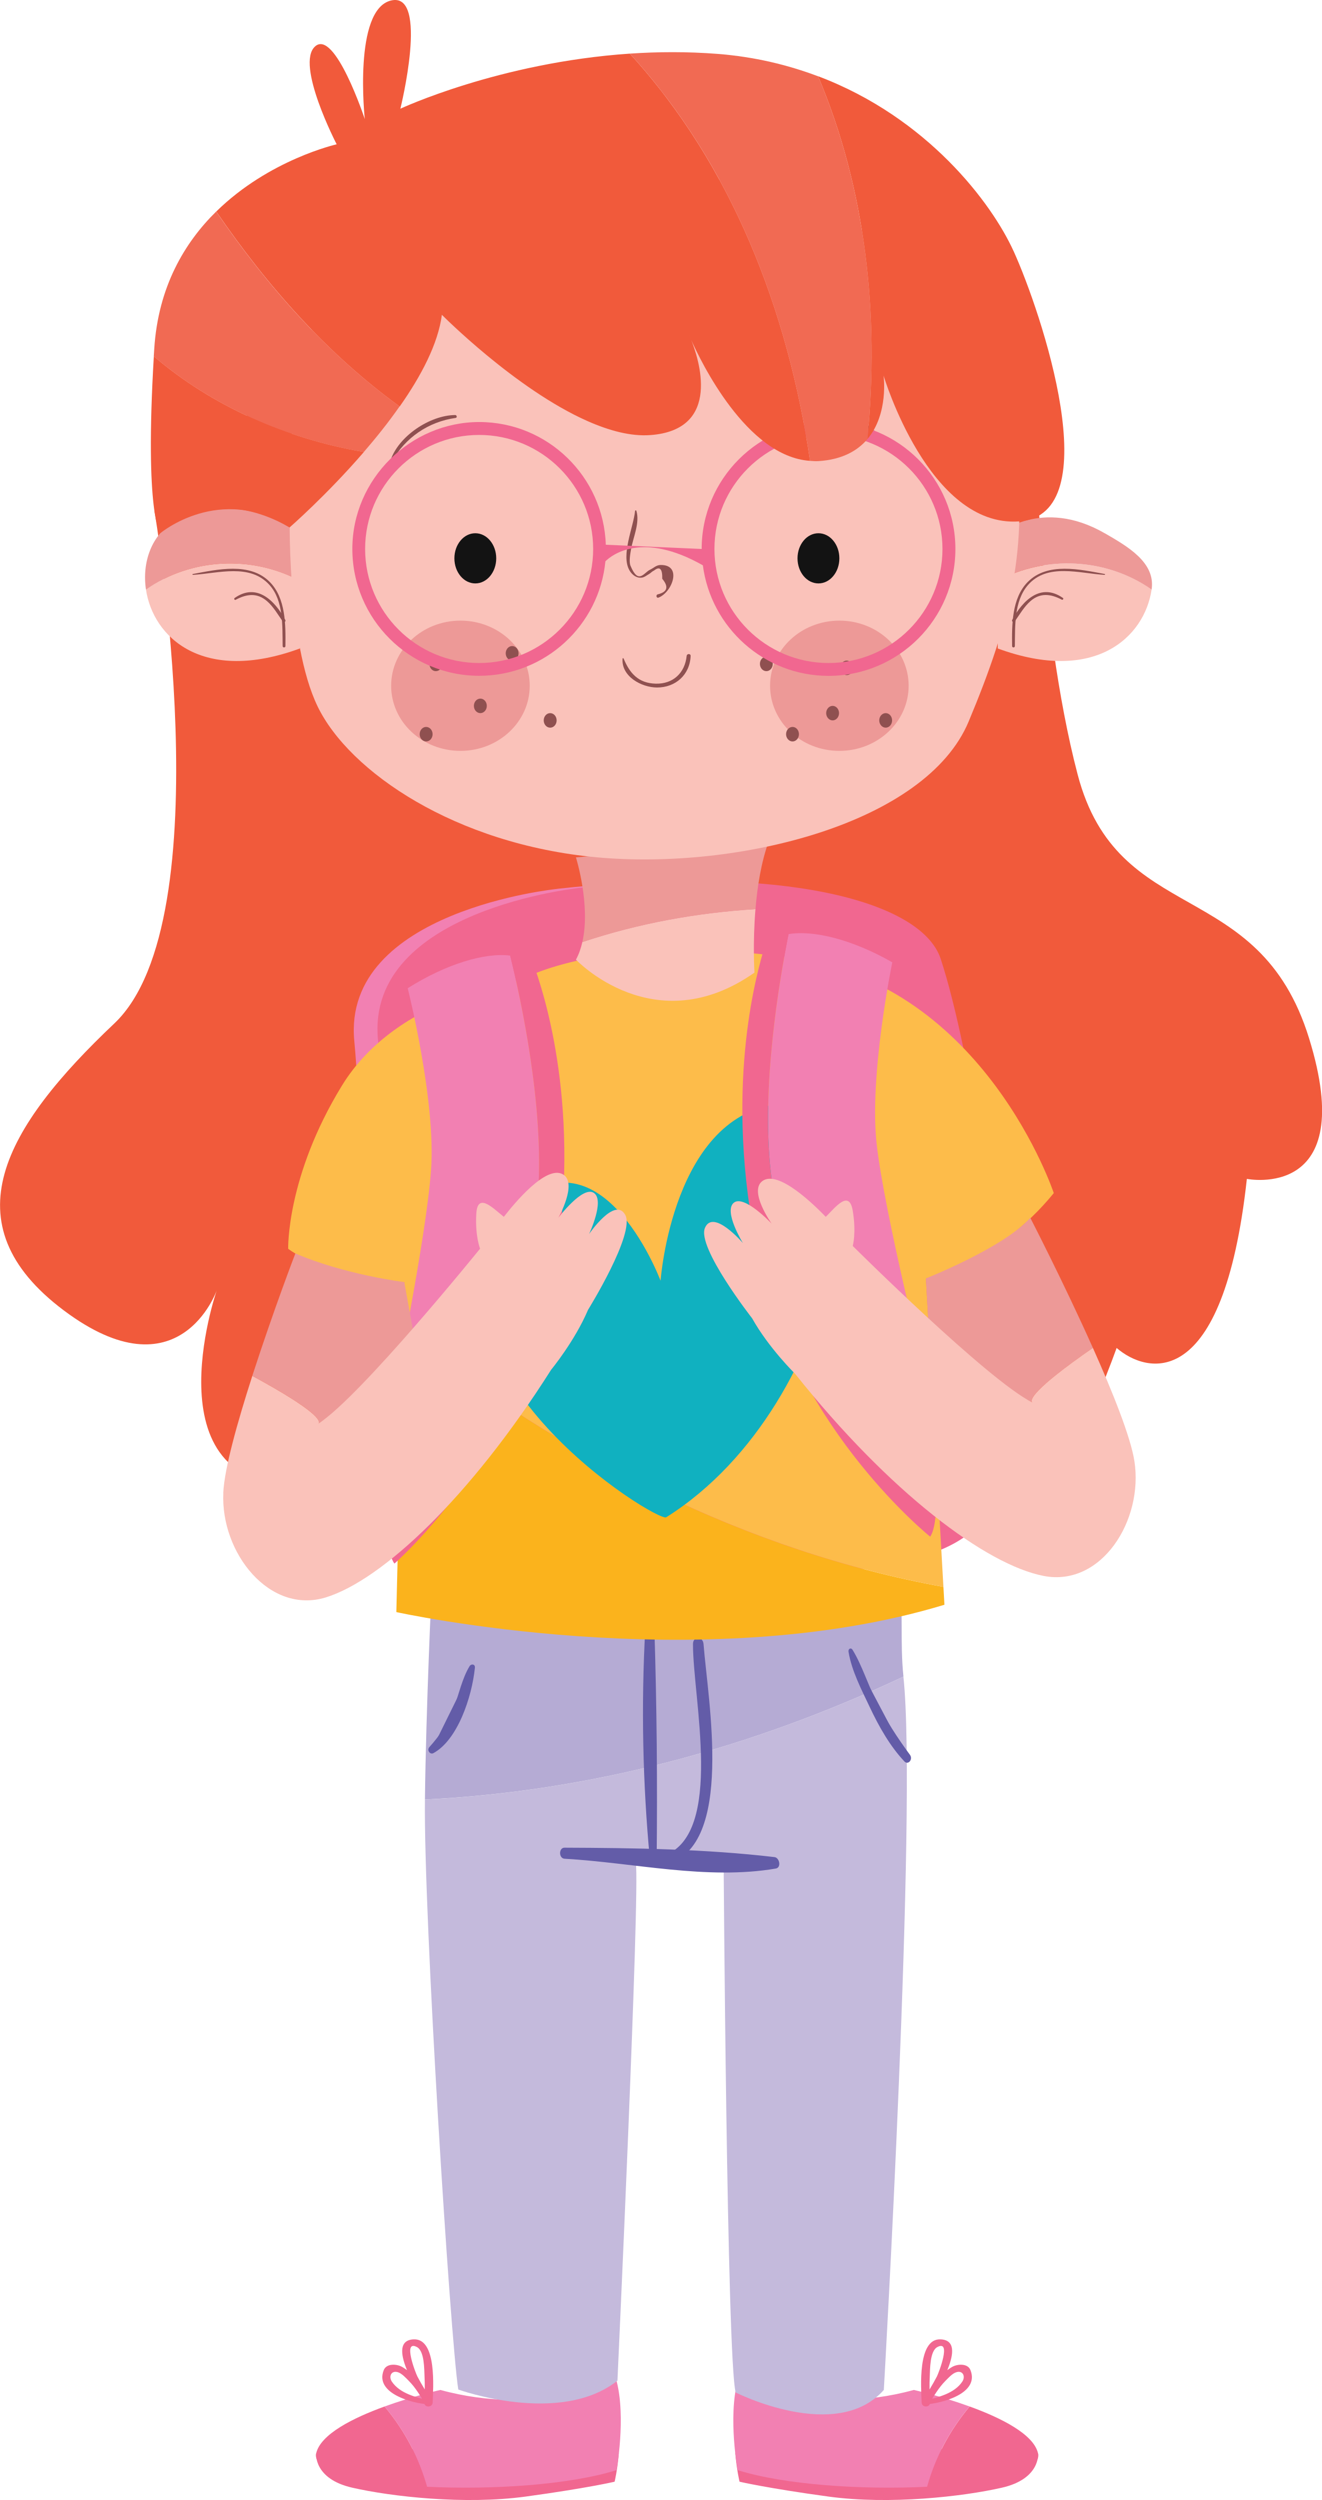 <?xml version="1.0" encoding="UTF-8"?>
<svg id="Layer_1" data-name="Layer 1" xmlns="http://www.w3.org/2000/svg" viewBox="0 0 196.53 371.6">
  <defs>
    <style>
      .cls-1 {
        fill: #ed9997;
      }

      .cls-2 {
        fill: #b5abd4;
      }

      .cls-3 {
        fill: #8f5050;
      }

      .cls-4 {
        fill: #fdbc4a;
      }

      .cls-5 {
        fill: #131313;
      }

      .cls-6 {
        fill: #fbb31c;
      }

      .cls-7 {
        fill: #c4badc;
      }

      .cls-8 {
        fill: #f280b2;
      }

      .cls-9 {
        fill: #f16a53;
      }

      .cls-10 {
        fill: #fac2ba;
      }

      .cls-11 {
        fill: #10b1c0;
      }

      .cls-12 {
        fill: #f16790;
      }

      .cls-13 {
        fill: #f15a3b;
      }

      .cls-14 {
        fill: #635ca8;
      }
    </style>
  </defs>
  <path class="cls-13" d="m22.96,75.94s10.34,60.76-5.97,76.19c-16.3,15.43-24.68,29.77-7.49,42.66,17.19,12.88,22.72-2.99,22.72-2.99,0,0-10.57,30.54,13.55,28.93,24.12-1.6,37.91-21.71,37.91-21.71,0,0,32.03,32.84,60.26,25.5,13.21-1.87,18.13-13.4,22.06-24.16,4.37,3.78,15.83,7.04,19.36-25.13,0,0,16.75,3.35,9.25-20.89-7.49-24.24-28.42-16.37-34.41-39.23-5.99-22.86-6.6-55.47-6.6-55.47,0,0-116.72-22.2-130.63,16.3Z"/>
  <g>
    <path class="cls-8" d="m82.87,132.12s-32.06,3.2-30.2,22.61c1.86,19.41.22,63.51,10.61,79.63,4.33,6.72,57.08,1.11,70.87-3.05,13.79-4.15,14.15-16.98,12.61-30.15-1.54-13.16-5.79-44.36-10.43-58.46-2.97-9.03-24.93-13.78-53.45-10.59Z"/>
    <path class="cls-12" d="m86.39,131.95s-32.05,3.21-30.2,22.61c1.85,19.41.22,63.51,10.6,79.63,4.33,6.72,57.08,1.11,70.87-3.05,13.79-4.15,14.15-16.98,12.61-30.14-1.54-13.16-5.79-44.36-10.42-58.46-2.97-9.03-24.93-13.78-53.46-10.58Z"/>
  </g>
  <g>
    <path class="cls-12" d="m154.32,364.68s.41,3.77-5.38,5.09c-5.79,1.32-16.67,2.56-25.77,1.32-9.09-1.24-13.23-2.21-13.23-2.21,0,0-.41-1.68-.63-4.2-.21-2.52,45,0,45,0Z"/>
    <path class="cls-12" d="m154.32,364.68c.61,2.77-6.99,4.47-16.49,4.95,1.2-4.27,3.28-8.31,6.32-11.93,4.6,1.67,9.53,4.1,10.17,6.98Z"/>
    <path class="cls-8" d="m109.67,353.86s11.64,5.38,26.18,1.38c0,0,4.01.9,8.29,2.46-3.04,3.62-5.12,7.66-6.32,11.93-9.62.48-21.19-.28-28.16-2.47,0,0-1.45-7.78,0-13.3Z"/>
    <path class="cls-12" d="m137.54,356.82c1.94-.49,4.34-1.06,5.51-2.81.51-.75.11-1.68-.83-1.42-.63.17-1.23.86-1.68,1.31-.99,1-1.73,2.27-2.46,3.47-.31-.18-.61-.36-.91-.54.72-1.19,1.47-2.35,2.11-3.59.23-.45,2.24-5.54.06-4.37-1.12.61-1.07,3.31-1.12,4.35-.07,1.29-.03,2.59.03,3.88.04.8-1.22.8-1.24,0-.07-2.09-.66-9.53,2.82-9.38,4.39.19-.93,8.27-1.74,9.64-.35.59-1.26.05-.91-.54,1.1-1.87,2.43-3.87,4.35-4.99.78-.46,2.33-.58,2.74.46,1.4,3.51-4.36,4.95-6.64,5.1-.34.02-.4-.5-.08-.58h0Z"/>
  </g>
  <g>
    <path class="cls-12" d="m47,364.68s-.41,3.77,5.37,5.09c5.79,1.32,16.67,2.56,25.77,1.32,9.09-1.24,13.23-2.21,13.23-2.21,0,0,.41-1.68.62-4.2.22-2.52-45,0-45,0Z"/>
    <path class="cls-12" d="m47,364.68c-.61,2.77,6.99,4.47,16.49,4.95-1.2-4.27-3.28-8.31-6.32-11.93-4.6,1.67-9.53,4.1-10.17,6.98Z"/>
    <path class="cls-8" d="m91.65,353.86s-11.65,5.38-26.18,1.38c0,0-4.01.9-8.3,2.46,3.04,3.62,5.12,7.66,6.32,11.93,9.62.48,21.19-.28,28.16-2.47,0,0,1.44-7.78,0-13.3Z"/>
    <path class="cls-12" d="m63.78,356.82c-1.94-.49-4.34-1.06-5.52-2.81-.51-.75-.11-1.68.84-1.42.63.17,1.23.86,1.68,1.31,1,1,1.73,2.27,2.47,3.47.3-.18.61-.36.91-.54-.72-1.19-1.46-2.35-2.11-3.59-.24-.45-2.24-5.54-.06-4.37,1.12.61,1.07,3.31,1.12,4.35.07,1.29.03,2.59-.04,3.88-.04.8,1.23.8,1.25,0,.07-2.09.66-9.53-2.82-9.38-4.38.19.93,8.27,1.74,9.64.35.59,1.26.05.91-.54-1.11-1.87-2.43-3.87-4.35-4.99-.78-.46-2.33-.58-2.75.46-1.4,3.51,4.35,4.95,6.64,5.1.34.02.4-.5.08-.58h0Z"/>
  </g>
  <g>
    <path class="cls-7" d="m63.17,267.48c-.21,17.29,3.78,80.19,4.96,87.7,0,0,15.11,5.45,23.66-1.32,0,0,3.38-73.11,2.73-76.97,0,0,8,.95,13.05-1.18,0,0,.48,75.2,1.8,79.91,0,0,14.98,7.58,22.02-.38,0,0,5.01-86.69,2.91-106.02-22.73,10.69-46.67,17.05-71.14,18.27Z"/>
    <path class="cls-2" d="m133.66,237.21c-3.36-5.68-69.48-1.23-69.48-1.23,0,0-.84,17.59-1.01,31.5,24.47-1.21,48.42-7.58,71.14-18.27-.55-5.07.05-10.83-.65-12.01Z"/>
    <g>
      <g>
        <path class="cls-14" d="m126.45,245.41c1.88,5.17,4.8,11.78,8.4,15.91"/>
        <path class="cls-14" d="m126.14,245.52c.48,2.87,1.94,5.64,3.13,8.16,1.38,2.95,3.06,5.9,5.18,8.14.56.59,1.32-.31.82-.99-1.84-2.49-3.49-5.05-4.96-7.89-1.28-2.48-2.14-5.39-3.58-7.73-.22-.35-.66-.15-.59.3h0Z"/>
      </g>
      <g>
        <path class="cls-14" d="m64.18,260.09c3.61-2.69,4.46-7.65,6.01-12.19"/>
        <path class="cls-14" d="m64.42,260.59c3.58-1.93,5.73-8.28,6.18-12.7.06-.56-.56-.6-.78-.25-1.1,1.79-1.63,4.26-2.37,6.3-.84,2.32-2.1,4.03-3.61,5.74-.43.48.11,1.17.58.91h0Z"/>
      </g>
      <g>
        <path class="cls-14" d="m83.91,275.45c9.95.21,20.76,1.86,31.22,1.45"/>
        <path class="cls-14" d="m83.91,276.28c10.3.58,21.16,3.21,31.42,1.46.86-.15.55-1.62-.19-1.7-10.24-1.21-20.93-1.36-31.22-1.4-.88,0-.87,1.59,0,1.64h0Z"/>
      </g>
      <g>
        <path class="cls-14" d="m97.12,276.42c-.52-11.37-.69-22.74-.52-34.31"/>
        <path class="cls-14" d="m97.62,276.42c.12-11.38.02-22.95-.34-34.31-.03-1.06-1.29-1.04-1.35,0-.63,11.26-.39,23.11.69,34.31.07.75.99.8,1,0h0Z"/>
      </g>
      <path class="cls-14" d="m99.15,277.07c10.03-2.77,6.09-24.28,5.44-32.69-.09-1.19-1.57-1.24-1.57,0-.02,8.03,4.61,28.01-4.17,31.39-.69.27-.41,1.49.3,1.3h0Z"/>
    </g>
  </g>
  <path class="cls-6" d="m58.92,239.62s45.1,9.94,81.48-1.09l-.15-2.66c-29.02-5.23-56.9-19.35-80.32-38.16l-1.01,41.9Z"/>
  <path class="cls-4" d="m156.66,177.35s-10.19-30.77-38.56-34.9c-28.38-4.14-40.74,3.25-40.74,3.25,0,0-18.26,2.16-26.53,15.67-8.27,13.5-7.99,24.25-7.99,24.25,0,0,5.18,4.09,16,4.88.41.03.83.05,1.26.07l-.17,7.14c23.43,18.8,51.3,32.93,80.32,38.16l-2.6-45.85s10.47-2.2,19.01-12.68Z"/>
  <path class="cls-11" d="m99.04,225.53c-1.27.8-37.64-21.45-24.71-44.37,14.39-16.16,23.87,9.21,23.87,9.21,0,0,1.77-24.86,17.93-26.32,16.16-1.46,9.97,44.44-17.09,61.48Z"/>
  <g>
    <path class="cls-8" d="m117.23,138.85c3.69-.63,9.48.79,15.42,4.19,0,0-3.5,16.89-2.31,27.14,1.18,10.24,7.04,33.55,7.04,33.55,0,0,2.2,13.56,1.77,20.78-12.55-14.03-21.63-23.94-24.57-50.37-1.4-12.6,1.24-28.29,2.65-35.29Z"/>
    <path class="cls-12" d="m113.38,141.7c.44-1.57,1.84-2.5,3.85-2.84-1.41,7-4.06,22.69-2.65,35.29,2.94,26.43,12.02,36.35,24.57,50.37-.11,1.77-.37,3.17-.87,3.89,0,0-19.39-15.53-25.14-39.98-5.74-24.46-1.02-42.27.24-46.73Z"/>
  </g>
  <g>
    <path class="cls-1" d="m153.64,208.54c-6.38-2.95-15.65-12.48-15.65-12.48l-.34-6.04s11.61-4.58,15.51-9.01c0,0,4.98,9.65,9.31,19.34-11.57,8-8.83,8.19-8.83,8.19Z"/>
    <path class="cls-10" d="m168.64,217.17c-.56-3.58-3.21-10.21-6.17-16.82-9.1,6.3-9.34,7.75-9.03,8.09-6.59-3.27-26.67-23.24-26.67-23.24,0,0,.55-1.93,0-5.24-.53-3.21-2.59-.49-4.01.91-1.65-1.7-7.06-7.06-9.42-5.32-2.07,1.52,1.38,6.34,1.38,6.34,0,0-4.13-4.41-5.65-3.1-1.52,1.31,1.38,5.99,1.38,5.99,0,0-4.41-5.17-5.65-2.27-1.24,2.89,7.01,13.44,7.01,13.44h0c2.47,4.42,6.4,8.26,6.4,8.26,14.05,17.64,28.39,28.39,36.96,30.04,8.58,1.65,14.85-8.27,13.47-17.09Z"/>
  </g>
  <g>
    <g>
      <g>
        <path class="cls-10" d="m21.7,87.63c1.06,7.12,8.46,14.05,22.88,8.76v-10.07c-7.14-3.82-16.17-3.39-22.88,1.3Z"/>
        <path class="cls-1" d="m25.91,77.53c-3.38,1.95-4.82,6.06-4.21,10.11,6.7-4.7,15.73-5.13,22.88-1.3v-6.93s-9.33-7.26-18.66-1.87Z"/>
      </g>
      <g>
        <path class="cls-3" d="m28.68,85.45c3.76-.22,8.48-1.76,11.4,1.52,2.1,2.36,1.89,6.11,1.94,9.06,0,.27.41.27.41,0,.04-3.14.06-7.11-2.32-9.52-2.96-3-7.81-1.86-11.45-1.19-.07.01-.06.14.02.13h0Z"/>
        <path class="cls-3" d="m35.06,89.14c1.63-.87,3.18-1.05,4.63.21.98.85,1.6,1.98,2.34,3.02.16.23.52.03.38-.22-1.56-2.92-4.26-5.55-7.52-3.27-.16.11-.02.37.16.27h0Z"/>
      </g>
    </g>
    <g>
      <g>
        <path class="cls-10" d="m171.2,87.63c-1.06,7.12-8.47,14.05-22.87,8.76v-10.07c7.14-3.82,16.17-3.39,22.87,1.3Z"/>
        <path class="cls-1" d="m164.22,79.25c3.38,1.96,7.59,4.34,6.98,8.38-6.71-4.7-15.74-5.13-22.87-1.3v-6.93s6.56-5.53,15.89-.14Z"/>
      </g>
      <g>
        <path class="cls-3" d="m164.24,85.32c-3.65-.67-8.5-1.81-11.46,1.19-2.38,2.41-2.36,6.38-2.32,9.52,0,.27.41.27.41,0,.05-2.98-.14-6.65,1.94-9.06,2.88-3.32,7.67-1.74,11.4-1.52.08,0,.09-.12.02-.13h0Z"/>
        <path class="cls-3" d="m158,88.87c-3.26-2.27-5.96.35-7.52,3.27-.14.25.22.45.38.22.74-1.04,1.37-2.17,2.34-3.02,1.45-1.26,3.01-1.07,4.64-.21.18.1.32-.16.16-.27h0Z"/>
      </g>
    </g>
    <path class="cls-10" d="m86.57,140.03c-.21.93-.51,1.81-.95,2.61,0,0,11.68,12.37,26.54,1.93,0,0-.28-4.31.15-9.45-8.75.56-17.28,2.08-25.74,4.9Z"/>
    <path class="cls-1" d="m114.27,125.07l-28.65,2.37s2.22,7.09.95,12.6c8.46-2.82,16.99-4.35,25.74-4.9.27-3.31.84-6.97,1.96-10.06Z"/>
    <path class="cls-10" d="m43.08,75.81s-.55,19.55,4.15,29.22c4.7,9.68,20.46,20.46,41.47,22.4,21.02,1.93,48.94-4.98,55.3-20.18,6.36-15.21,8.85-25.71,6.91-41.2-1.93-15.48-2.76-22.39-17.14-29.31-14.38-6.91-92.62-41.86-90.68,39.07Z"/>
    <ellipse class="cls-5" cx="70.66" cy="82.99" rx="3.11" ry="3.73"/>
    <path class="cls-5" d="m124.78,82.99c0,2.06-1.39,3.73-3.11,3.73s-3.11-1.67-3.11-3.73,1.39-3.73,3.11-3.73,3.11,1.67,3.11,3.73Z"/>
    <path class="cls-3" d="m94.41,75.94c-.23,2.4-2.16,6.59-.82,8.86.39.65,1.02,1.15,1.8,1.06.42-.05.76-.35,1.12-.55.23-.13.45-.4.7-.49.86-.7,1.28-.29,1.24,1.21,1,1.2.77,1.97-.69,2.32-.3.11-.17.59.13.48,2.03-.76,3.6-4.9.31-4.85-.65.01-1.02.45-1.56.7-.92.42-1.72,2.29-2.91-.59-.26-.62-.01-1.91.09-2.49.31-1.75,1.33-3.91.78-5.68-.03-.1-.17-.08-.18.02h0Z"/>
    <path class="cls-3" d="m92.55,97.92c-.19,2.64,2.83,4.26,5.11,4.27,2.77.01,4.9-1.89,5.01-4.69.01-.38-.55-.37-.59,0-.26,2.52-2.01,4.18-4.59,4.12s-3.88-1.55-4.78-3.73c-.04-.09-.16-.08-.16.02h0Z"/>
    <path class="cls-3" d="m58.25,68.6c2.02-3.57,5.44-5.91,9.49-6.48.25-.03.18-.43-.06-.43-3.77.02-8.5,3.17-9.65,6.82-.04.13.15.21.22.09h0Z"/>
    <path class="cls-3" d="m120.08,60.81c3.57.47,7.32,1.35,9.87,4.08.27.29.68-.14.43-.43-2.32-2.68-6.8-4.24-10.3-3.94-.19.02-.18.27,0,.29h0Z"/>
    <path class="cls-1" d="m78.75,101.93c0,5.35-4.61,9.68-10.3,9.68s-10.3-4.33-10.3-9.68,4.61-9.68,10.3-9.68,10.3,4.33,10.3,9.68Z"/>
    <path class="cls-1" d="m135.08,101.93c0,5.35-4.61,9.68-10.3,9.68s-10.3-4.33-10.3-9.68,4.61-9.68,10.3-9.68,10.3,4.33,10.3,9.68Z"/>
    <path class="cls-3" d="m65.75,98.68c0,.6-.43,1.08-.96,1.08s-.95-.48-.95-1.08.42-1.08.95-1.08.96.48.96,1.08Z"/>
    <path class="cls-3" d="m72.37,104.92c0,.6-.43,1.08-.96,1.08s-.96-.48-.96-1.08.43-1.08.96-1.08.96.48.96,1.08Z"/>
    <path class="cls-3" d="m64.31,109.13c0,.6-.43,1.08-.96,1.08s-.96-.48-.96-1.08.43-1.08.96-1.08.96.48.96,1.08Z"/>
    <path class="cls-3" d="m77.09,97.11c0,.6-.43,1.08-.95,1.08s-.96-.48-.96-1.08.43-1.08.96-1.08.95.48.95,1.08Z"/>
    <path class="cls-3" d="m82.75,107.08c0,.6-.43,1.08-.96,1.08s-.96-.48-.96-1.08.43-1.08.96-1.08.96.48.96,1.08Z"/>
    <path class="cls-3" d="m114.88,98.68c0,.6-.42,1.08-.95,1.08s-.96-.48-.96-1.08.43-1.08.96-1.08.95.48.95,1.08Z"/>
    <path class="cls-3" d="m118.77,109.13c0,.6-.43,1.08-.95,1.08s-.96-.48-.96-1.08.43-1.08.96-1.08.95.48.95,1.08Z"/>
    <path class="cls-3" d="m126.83,99.27c0,.6-.43,1.08-.96,1.08s-.95-.48-.95-1.08.43-1.08.95-1.08.96.48.96,1.08Z"/>
    <path class="cls-3" d="m132.62,107.08c0,.6-.43,1.08-.95,1.08s-.96-.48-.96-1.08.43-1.08.96-1.08.95.48.95,1.08Z"/>
    <path class="cls-3" d="m124.73,106c0,.59-.43,1.08-.95,1.08s-.96-.49-.96-1.08.43-1.08.96-1.08.95.49.95,1.08Z"/>
  </g>
  <path class="cls-12" d="m90.06,80.97c-.33-10.11-8.63-18.24-18.82-18.24s-18.86,8.46-18.86,18.86,8.46,18.86,18.86,18.86c9.78,0,17.84-7.49,18.76-17.02.98-.96,5.48-4.51,14.49.6,1.2,9.25,9.11,16.43,18.68,16.43,10.4,0,18.86-8.46,18.86-18.86s-8.46-18.86-18.86-18.86-18.86,8.46-18.86,18.86m-33.08,16.95c-9.35,0-16.95-7.6-16.95-16.95s7.6-16.95,16.95-16.95,16.95,7.6,16.95,16.95-7.6,16.95-16.95,16.95Zm51.93,0c-9.34,0-16.95-7.6-16.95-16.95s7.61-16.95,16.95-16.95,16.95,7.6,16.95,16.95-7.6,16.95-16.95,16.95Z"/>
  <path class="cls-9" d="m32.14,31.44c-4.7,4.62-8.63,11.2-9.21,20.42-.03.38-.04.73-.07,1.1,8.63,7.39,19.69,12.28,31.23,14.22,1.82-2.11,3.66-4.4,5.31-6.77-10.73-7.77-19.66-17.85-27.27-28.98Z"/>
  <path class="cls-13" d="m102.38,49.66s.13.27.31.72c1.49,3.37,8.31,17.49,17.73,18.12-3.28-22.39-11.65-43.97-26.79-60.53-19.45,1.32-34.11,8.19-34.11,8.19,0,0,4.31-17.41-1.37-16.09-5.68,1.32-3.92,17.63-3.92,17.63,0,0-4.44-13.44-7.39-10.8-2.96,2.65,3.21,14.55,3.21,14.55,0,0-10.03,2.25-17.9,9.99,7.61,11.12,16.54,21.21,27.27,28.98,3.18-4.52,5.71-9.32,6.27-13.63,0,0,10.93,11.05,21.63,15.79.39-.53.63-1.2.63-2.13,0,.92-.25,1.59-.63,2.13,3.25,1.44,6.48,2.31,9.37,2.09,10.72-.79,7.18-11.41,6.01-14.29-.2-.46-.31-.72-.31-.72Z"/>
  <path class="cls-9" d="m121.62,11.34c-4.48-1.69-9.44-2.9-14.95-3.33-4.51-.35-8.88-.32-13.04-.04,15.15,16.56,23.51,38.14,26.79,60.53.41.03.82.07,1.24.04,3.55-.22,5.83-1.55,7.29-3.27,1.82-18.51-.24-37.18-7.33-53.94Z"/>
  <path class="cls-13" d="m150.67,37.31c-3.22-7.09-12.77-19.84-29.05-25.98,7.09,16.76,9.15,35.43,7.33,53.94,3.2-3.78,2.4-9.45,2.4-9.45,0,0,6.75,22.66,20.16,21.68,13.41-.98,3.27-31.16-.84-40.2Z"/>
  <path class="cls-13" d="m23.84,79.25s8.83-7.41,19.22-.86c0,0,5.47-4.76,11.04-11.21-11.54-1.95-22.6-6.83-31.23-14.22-1.4,23.65.97,26.29.97,26.29Z"/>
  <path class="cls-9" d="m102.69,50.38c-.18-.46-.31-.72-.31-.72,0,0,.11.27.31.72Z"/>
  <g>
    <path class="cls-8" d="m75.84,142.04c-3.72-.47-9.44,1.2-15.23,4.85,0,0,4.22,16.72,3.47,27.01-.74,10.29-5.6,33.82-5.6,33.82,0,0-1.62,13.64-.87,20.83,11.93-14.55,20.58-24.84,22.39-51.38.86-12.65-2.45-28.21-4.16-35.14Z"/>
    <path class="cls-12" d="m79.8,144.72c-.51-1.55-1.95-2.42-3.96-2.68,1.71,6.93,5.02,22.49,4.16,35.14-1.81,26.53-10.46,36.83-22.39,51.38.18,1.77.5,3.16,1.03,3.85,0,0,18.71-16.34,23.4-41.02,4.69-24.68-.79-42.28-2.24-46.67Z"/>
  </g>
  <g>
    <path class="cls-1" d="m47.16,211.71c6.03-3.63,14.22-14.1,14.22-14.1l-1.28-7.04s-8.8-1.08-16.19-4.26c0,0-3.13,8.1-6.4,18.19,12.36,6.71,9.65,7.2,9.65,7.2Z"/>
    <path class="cls-10" d="m33.19,221.9c.17-3.62,2.1-10.49,4.32-17.39,9.72,5.28,10.12,6.7,9.85,7.07,6.2-3.96,24.01-25.98,24.01-25.98,0,0-.76-1.86-.56-5.21.18-3.24,2.52-.77,4.09.48,1.46-1.87,6.26-7.78,8.79-6.31,2.22,1.29-.68,6.45-.68,6.45,0,0,3.63-4.83,5.28-3.69,1.65,1.13-.72,6.11-.72,6.11,0,0,3.83-5.61,5.37-2.87,1.55,2.75-5.52,14.13-5.52,14.13h0c-1.98,4.66-5.48,8.9-5.48,8.9-12.07,19.05-25.16,31.28-33.51,33.85-8.35,2.57-15.65-6.62-15.23-15.54Z"/>
  </g>
</svg>